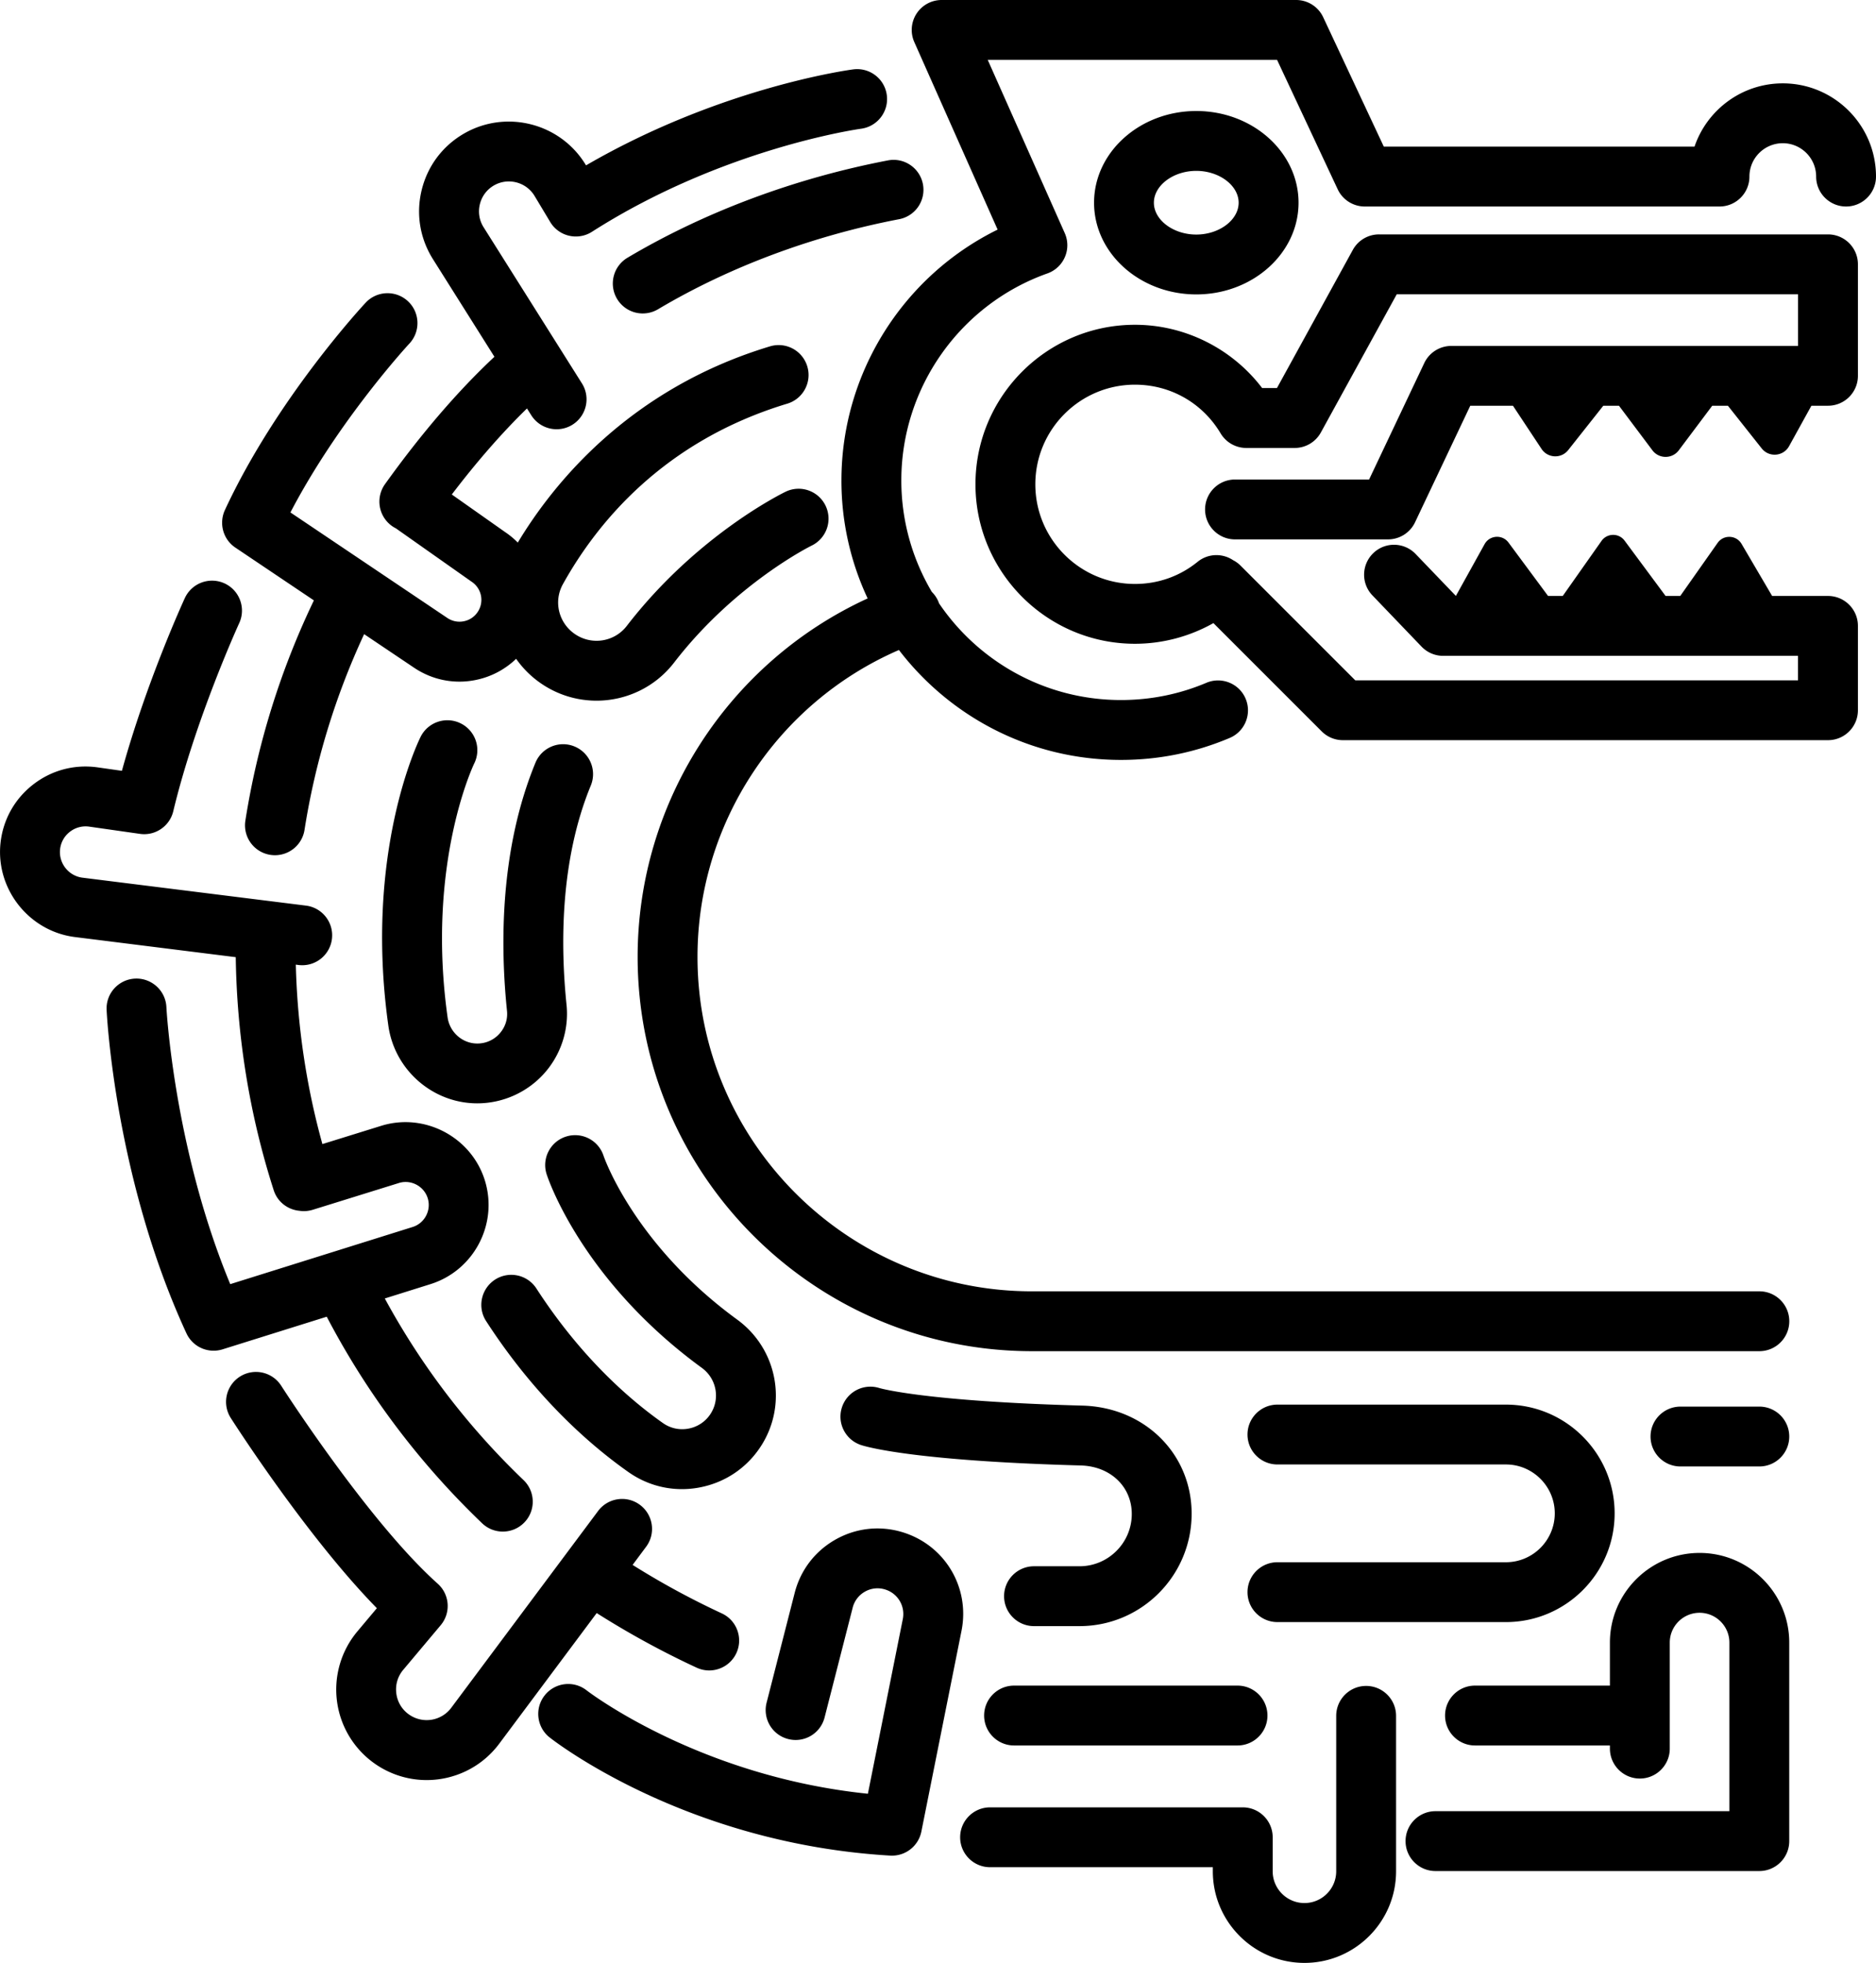 <svg xmlns="http://www.w3.org/2000/svg" viewBox="0 0 470.12 491.91" xml:space="preserve"><path fill="currentColor" d="M458.09 58.74H345.58a7.48 7.48 0 0 0-6.57 3.89L320 97.25h-3.71c-7.5-9.88-19.35-15.86-31.87-15.86-22.04 0-39.97 17.93-39.97 39.97s17.93 39.97 39.97 39.97c6.9 0 13.69-1.81 19.66-5.18l27.14 27.14a7.485 7.485 0 0 0 5.3 2.2h121.57c4.14 0 7.5-3.36 7.5-7.5v-21.14c0-4.14-3.36-7.5-7.5-7.5h-14l-7.66-13.05c-1.31-2.24-4.51-2.37-6-.25l-9.36 13.3h-3.68l-10.27-13.86c-1.45-1.96-4.39-1.92-5.79.07l-9.71 13.79h-3.68l-9.91-13.38c-1.55-2.09-4.74-1.88-6 .4l-7.19 12.97-10.09-10.51c-2.87-2.99-7.62-3.09-10.6-.22-2.99 2.87-3.09 7.62-.22 10.6l12.31 12.84a7.512 7.512 0 0 0 5.41 2.31h88.92v6.14H339.63l-28.76-28.76a7.252 7.252 0 0 0-1.85-1.35c-2.66-1.79-6.28-1.73-8.9.4-4.48 3.63-9.91 5.55-15.7 5.55-13.77 0-24.97-11.2-24.97-24.97s11.2-24.97 24.97-24.97c8.88 0 16.9 4.56 21.46 12.2a7.495 7.495 0 0 0 6.44 3.66h12.12a7.48 7.48 0 0 0 6.57-3.89l19.01-34.62h100.57v12.94H363.7a7.5 7.5 0 0 0-6.78 4.29l-13.83 29.19h-33.6c-4.14 0-7.5 3.36-7.5 7.5s3.36 7.5 7.5 7.5h38.34a7.5 7.5 0 0 0 6.78-4.29l13.83-29.19h10.71l7.16 10.82c1.55 2.34 4.94 2.49 6.68.28l8.79-11.11h3.93l8.38 11.17c1.65 2.2 4.96 2.2 6.61 0l8.38-11.17h3.93l8.47 10.7c1.83 2.31 5.43 2.02 6.86-.57l5.59-10.13h4.16c4.14 0 7.5-3.36 7.5-7.5V66.24c0-4.15-3.36-7.5-7.5-7.5zM325.41 50.8c0-12.67-11.49-22.98-25.62-22.98s-25.62 10.31-25.62 22.98 11.49 22.98 25.62 22.98c14.12 0 25.62-10.31 25.62-22.98zm-36.25 0c0-4.33 4.87-7.98 10.62-7.98s10.62 3.65 10.62 7.98-4.86 7.98-10.62 7.98-10.62-3.66-10.62-7.98zm157.6-29.91c-10.26 0-18.99 6.65-22.12 15.86h-77.86L331.59 4.32A7.486 7.486 0 0 0 324.8 0h-88.82c-2.54 0-4.9 1.28-6.29 3.41a7.508 7.508 0 0 0-.57 7.13l20.88 47c-23.71 11.66-39.14 36.01-39.14 62.87a69.5 69.5 0 0 0 6.57 29.56c-34.81 15.96-57.64 51-57.64 89.83 0 54.49 44.33 98.81 98.81 98.81h182.29c4.14 0 7.5-3.36 7.5-7.5s-3.36-7.5-7.5-7.5H258.6c-46.21 0-83.81-37.6-83.81-83.81 0-33.53 20.06-63.73 50.48-76.91 12.81 16.73 32.97 27.55 55.63 27.55 9.45 0 18.62-1.85 27.26-5.51 3.81-1.61 5.6-6.01 3.99-9.83-1.61-3.82-6.02-5.6-9.83-3.99-6.78 2.87-13.99 4.32-21.42 4.32-18.94 0-35.68-9.62-45.58-24.23 0-.01-.01-.03-.01-.04a7.44 7.44 0 0 0-1.79-2.82 54.72 54.72 0 0 1-7.65-27.94c0-23.25 14.71-44.1 36.61-51.88 1.97-.7 3.56-2.19 4.38-4.11.83-1.92.81-4.1-.04-6L247.52 15h72.51l15.19 32.43a7.486 7.486 0 0 0 6.79 4.32h88.89c4.14 0 7.5-3.36 7.5-7.5 0-4.61 3.75-8.36 8.36-8.36 4.61 0 8.36 3.75 8.36 8.36 0 4.14 3.36 7.5 7.5 7.5 4.14 0 7.5-3.36 7.5-7.5 0-12.88-10.48-23.36-23.36-23.36zM254.12 422.42c-4.14 0-7.5 3.36-7.5 7.5s3.36 7.5 7.5 7.5h56c4.14 0 7.5-3.36 7.5-7.5s-3.36-7.5-7.5-7.5h-56zm-79.55-4.5c1.02.47 2.1.7 3.15.7 2.83 0 5.54-1.61 6.81-4.34 1.74-3.76.11-8.22-3.65-9.96-7.75-3.6-15.24-7.67-22.35-12.15l3.38-4.54c2.48-3.32 1.79-8.02-1.53-10.5-3.32-2.48-8.02-1.79-10.5 1.53l-36.8 49.32a7.68 7.68 0 0 1-10.41 1.8 7.581 7.581 0 0 1-3.34-5.3c-.31-2.19.3-4.33 1.72-6.02l9.38-11.17a7.49 7.49 0 0 0-.74-10.41c-17.37-15.54-39-49.27-39.22-49.61a7.502 7.502 0 0 0-10.36-2.28 7.502 7.502 0 0 0-2.28 10.36c.84 1.32 19.1 29.79 36.61 47.67l-4.87 5.8a22.686 22.686 0 0 0 4.79 33.46c3.86 2.57 8.23 3.81 12.56 3.81 6.93 0 13.75-3.17 18.19-9.12l24.42-32.73c7.96 5.05 16.35 9.65 25.04 13.68zm-53.76-36.19a7.484 7.484 0 0 0 5.19 2.09c1.97 0 3.94-.77 5.42-2.31 2.87-2.99 2.76-7.74-.23-10.6-13.94-13.36-25.61-28.65-34.76-45.51l11.44-3.59c10.88-3.41 17-15.04 13.65-25.94-3.32-10.78-14.83-16.99-25.65-13.84-.04.01-.09.03-.13.04l-14.95 4.64c-4.05-14.61-6.28-29.68-6.66-44.97l.68.09a7.497 7.497 0 0 0 8.37-6.51c.51-4.11-2.4-7.86-6.51-8.37l-56-7c-3.46-.43-5.98-3.6-5.62-7.07a6.377 6.377 0 0 1 2.45-4.42 6.398 6.398 0 0 1 4.88-1.3l12.69 1.81c3.83.55 7.45-1.91 8.35-5.67 5.55-23.12 16.42-46.91 16.53-47.15 1.73-3.76.08-8.22-3.68-9.95a7.507 7.507 0 0 0-9.95 3.68c-.43.93-9.67 21.14-15.77 43.29l-6.05-.86c-5.83-.83-11.59.7-16.24 4.33-4.64 3.62-7.53 8.85-8.14 14.7-1.19 11.52 7.19 22.06 18.68 23.49l40.28 5.04c.28 19.93 3.47 39.57 9.51 58.4.95 2.96 3.56 4.9 6.47 5.16 1.07.16 2.19.09 3.3-.25l21.75-6.76c2.99-.84 6.16.89 7.08 3.86.93 3.03-.77 6.27-3.79 7.21l-45.7 14.32c-14.12-34.06-15.98-69.07-16-69.44-.2-4.13-3.72-7.32-7.85-7.13-4.14.2-7.33 3.71-7.13 7.85.08 1.72 2.21 42.48 20 81.04a7.491 7.491 0 0 0 6.81 4.36c.74 0 1.5-.11 2.24-.34l26.11-8.18c10.06 19.24 23.15 36.64 38.93 51.76zm33.81-306.85a7.5 7.5 0 0 0 10.28 2.62c17.85-10.61 38.75-18.41 60.43-22.57a7.497 7.497 0 0 0 5.95-8.78c-.78-4.07-4.71-6.74-8.78-5.95-23.37 4.48-45.94 12.92-65.27 24.4a7.515 7.515 0 0 0-2.61 10.28zm-95.64 62.35 19.68 13.23a198.825 198.825 0 0 0-17.17 55.2 7.496 7.496 0 0 0 7.42 8.66 7.5 7.5 0 0 0 7.4-6.34c2.67-17.01 7.7-33.48 14.94-49.06l12.51 8.41c3.42 2.3 7.35 3.49 11.36 3.49 1.48 0 2.96-.16 4.44-.49 3.75-.82 7.09-2.65 9.78-5.23 1.63 2.32 3.68 4.4 6.15 6.11 4.27 2.96 9.16 4.38 14 4.38 7.37 0 14.63-3.31 19.45-9.56 15.25-19.79 34.27-29.21 34.46-29.3a7.501 7.501 0 0 0 3.48-10.01 7.494 7.494 0 0 0-10.01-3.49c-.9.44-22.3 10.93-39.81 33.64-3.11 4.03-8.83 4.91-13.03 2-4.07-2.82-5.35-8.18-2.97-12.47 8.6-15.49 25.34-35.91 56.23-45.24 3.96-1.2 6.21-5.38 5.01-9.35a7.495 7.495 0 0 0-9.35-5.01c-35.04 10.58-54.16 34.15-63.19 49.17-.94-.95-1.99-1.83-3.15-2.61l-13.39-9.44c6.29-8.26 12.6-15.48 18.84-21.56l1.08 1.71a7.5 7.5 0 0 0 6.35 3.5c1.37 0 2.75-.37 3.99-1.15 3.5-2.21 4.56-6.84 2.35-10.34l-24.64-39.13a7.416 7.416 0 0 1-.94-5.75 7.462 7.462 0 0 1 3.46-4.69c3.54-2.09 8.13-.93 10.25 2.59l3.92 6.53a7.464 7.464 0 0 0 4.71 3.44c1.97.46 4.05.11 5.75-.98 32.75-20.93 66.89-25.76 67.44-25.83 4.1-.55 6.99-4.31 6.45-8.42s-4.31-6.99-8.42-6.45c-1.43.19-33.45 4.61-66.95 24.05l-.04-.06c-6.35-10.58-20.14-14.07-30.76-7.78-5.27 3.12-8.96 8.12-10.4 14.07s-.43 12.08 2.83 17.27l15.41 24.47c-9.14 8.55-18.35 19.26-27.42 31.92a7.514 7.514 0 0 0 1.72 10.47c.32.23.66.43 1 .6l18.83 13.27c.05.04.11.07.16.11a5.45 5.45 0 0 1 1.64 7.39 5.404 5.404 0 0 1-3.5 2.5 5.43 5.43 0 0 1-4.22-.8l-39.33-26.45c12.01-23.03 29.52-42.01 29.82-42.33 2.82-3.03 2.66-7.78-.37-10.6-3.03-2.82-7.78-2.66-10.6.37-.91.97-22.36 24.15-35.27 51.96-1.55 3.38-.44 7.36 2.62 9.41zm167.03 246.7c-5.64-1.67-11.56-.99-16.67 1.91-5.11 2.9-8.73 7.64-10.19 13.33l-7.04 27.52a7.487 7.487 0 0 0 5.41 9.12 7.487 7.487 0 0 0 9.12-5.41l7.04-27.52a6.402 6.402 0 0 1 3.06-4 6.36 6.36 0 0 1 5.01-.57c3.21.95 5.14 4.15 4.49 7.44l-8.75 43.77c-42.33-4.36-69.99-25.53-70.47-25.9-3.25-2.56-7.96-2-10.53 1.26-2.56 3.25-2 7.97 1.25 10.53 1.38 1.09 34.32 26.61 85.35 29.61.15.01.3.01.45.01a7.51 7.51 0 0 0 7.35-6.03l10.06-50.31c2.18-10.94-4.24-21.59-14.94-24.76zm116.34 38.57c-4.14 0-7.5 3.36-7.5 7.5v38.95c0 4.39-3.57 7.96-7.96 7.96-4.39 0-7.96-3.57-7.96-7.96v-8.52c0-4.14-3.36-7.5-7.5-7.5h-63.32c-4.14 0-7.5 3.36-7.5 7.5 0 4.14 3.36 7.5 7.5 7.5h55.82v1.02c0 12.66 10.3 22.96 22.96 22.96s22.96-10.3 22.96-22.96V430c0-4.14-3.36-7.5-7.5-7.5zm83.56-33.33c-12.39 0-22.47 10.08-22.47 22.47v10.78h-33.81c-4.14 0-7.5 3.36-7.5 7.5s3.36 7.5 7.5 7.5h33.81v.79c0 4.14 3.36 7.5 7.5 7.5s7.5-3.36 7.5-7.5v-26.57c0-4.12 3.35-7.47 7.47-7.47 4.12 0 7.47 3.35 7.47 7.47v42.25h-73.65c-4.14 0-7.5 3.36-7.5 7.5s3.36 7.5 7.5 7.5h81.15c4.14 0 7.5-3.36 7.5-7.5v-49.75c0-12.39-10.08-22.47-22.47-22.47zM115.47 181.29c-3.7-1.85-8.21-.35-10.06 3.35-.58 1.16-14.18 29.01-8.09 72.41 1.56 11.09 11.13 19.45 22.28 19.45 6.36 0 12.45-2.71 16.71-7.43 4.24-4.7 6.31-11.01 5.66-17.29-1.51-14.65-1.68-36.08 6.08-54.92 1.58-3.83-.25-8.21-4.08-9.79-3.83-1.58-8.21.25-9.79 4.08-8.95 21.73-8.82 45.8-7.13 62.17.22 2.1-.45 4.13-1.87 5.71a7.413 7.413 0 0 1-5.58 2.48c-3.71 0-6.9-2.81-7.43-6.53-5.39-38.38 6.47-63.24 6.66-63.63a7.5 7.5 0 0 0-3.36-10.06zm6.35 149.78c12.49 19.31 26.29 31.24 35.67 37.84 3.99 2.81 8.63 4.27 13.4 4.27 1.48 0 2.98-.14 4.47-.43 6.31-1.21 11.73-4.84 15.25-10.22 6.84-10.46 4.26-24.45-5.88-31.84-25.81-18.83-33.35-40.66-33.48-41.04a7.495 7.495 0 0 0-9.43-4.81c-3.94 1.27-6.11 5.5-4.83 9.44.35 1.08 8.84 26.58 38.9 48.52 3.68 2.69 4.63 7.74 2.17 11.52a8.375 8.375 0 0 1-5.51 3.69c-2.26.43-4.53-.06-6.41-1.38-8.3-5.84-20.53-16.44-31.72-33.73a7.498 7.498 0 0 0-10.37-2.22c-3.48 2.27-4.48 6.92-2.23 10.39zm149.43 21.18c-39.01-1.06-50.43-4.27-50.84-4.39a7.5 7.5 0 0 0-9.4 4.76c-1.32 3.93.8 8.18 4.73 9.5 1.21.4 13 3.98 55.1 5.13 7.41.2 12.78 5.29 12.78 12.16 0 7.22-5.88 13.1-13.1 13.1h-11.4c-4.14 0-7.5 3.36-7.5 7.5s3.36 7.5 7.5 7.5h11.4c15.49 0 28.1-12.61 28.1-28.17 0-15.02-11.77-26.67-27.37-27.09zm106.12 39.25h-57.25c-4.14 0-7.5 3.36-7.5 7.5s3.36 7.5 7.5 7.5h57.25c15.03 0 27.25-12.22 27.25-27.25S392.4 352 377.37 352h-57.25c-4.14 0-7.5 3.36-7.5 7.5s3.36 7.5 7.5 7.5h57.25c6.75 0 12.25 5.5 12.25 12.25s-5.49 12.25-12.25 12.25zm63.51-39h-19.76c-4.14 0-7.5 3.36-7.5 7.5s3.36 7.5 7.5 7.5h19.76c4.14 0 7.5-3.36 7.5-7.5s-3.35-7.5-7.5-7.5z"/></svg>